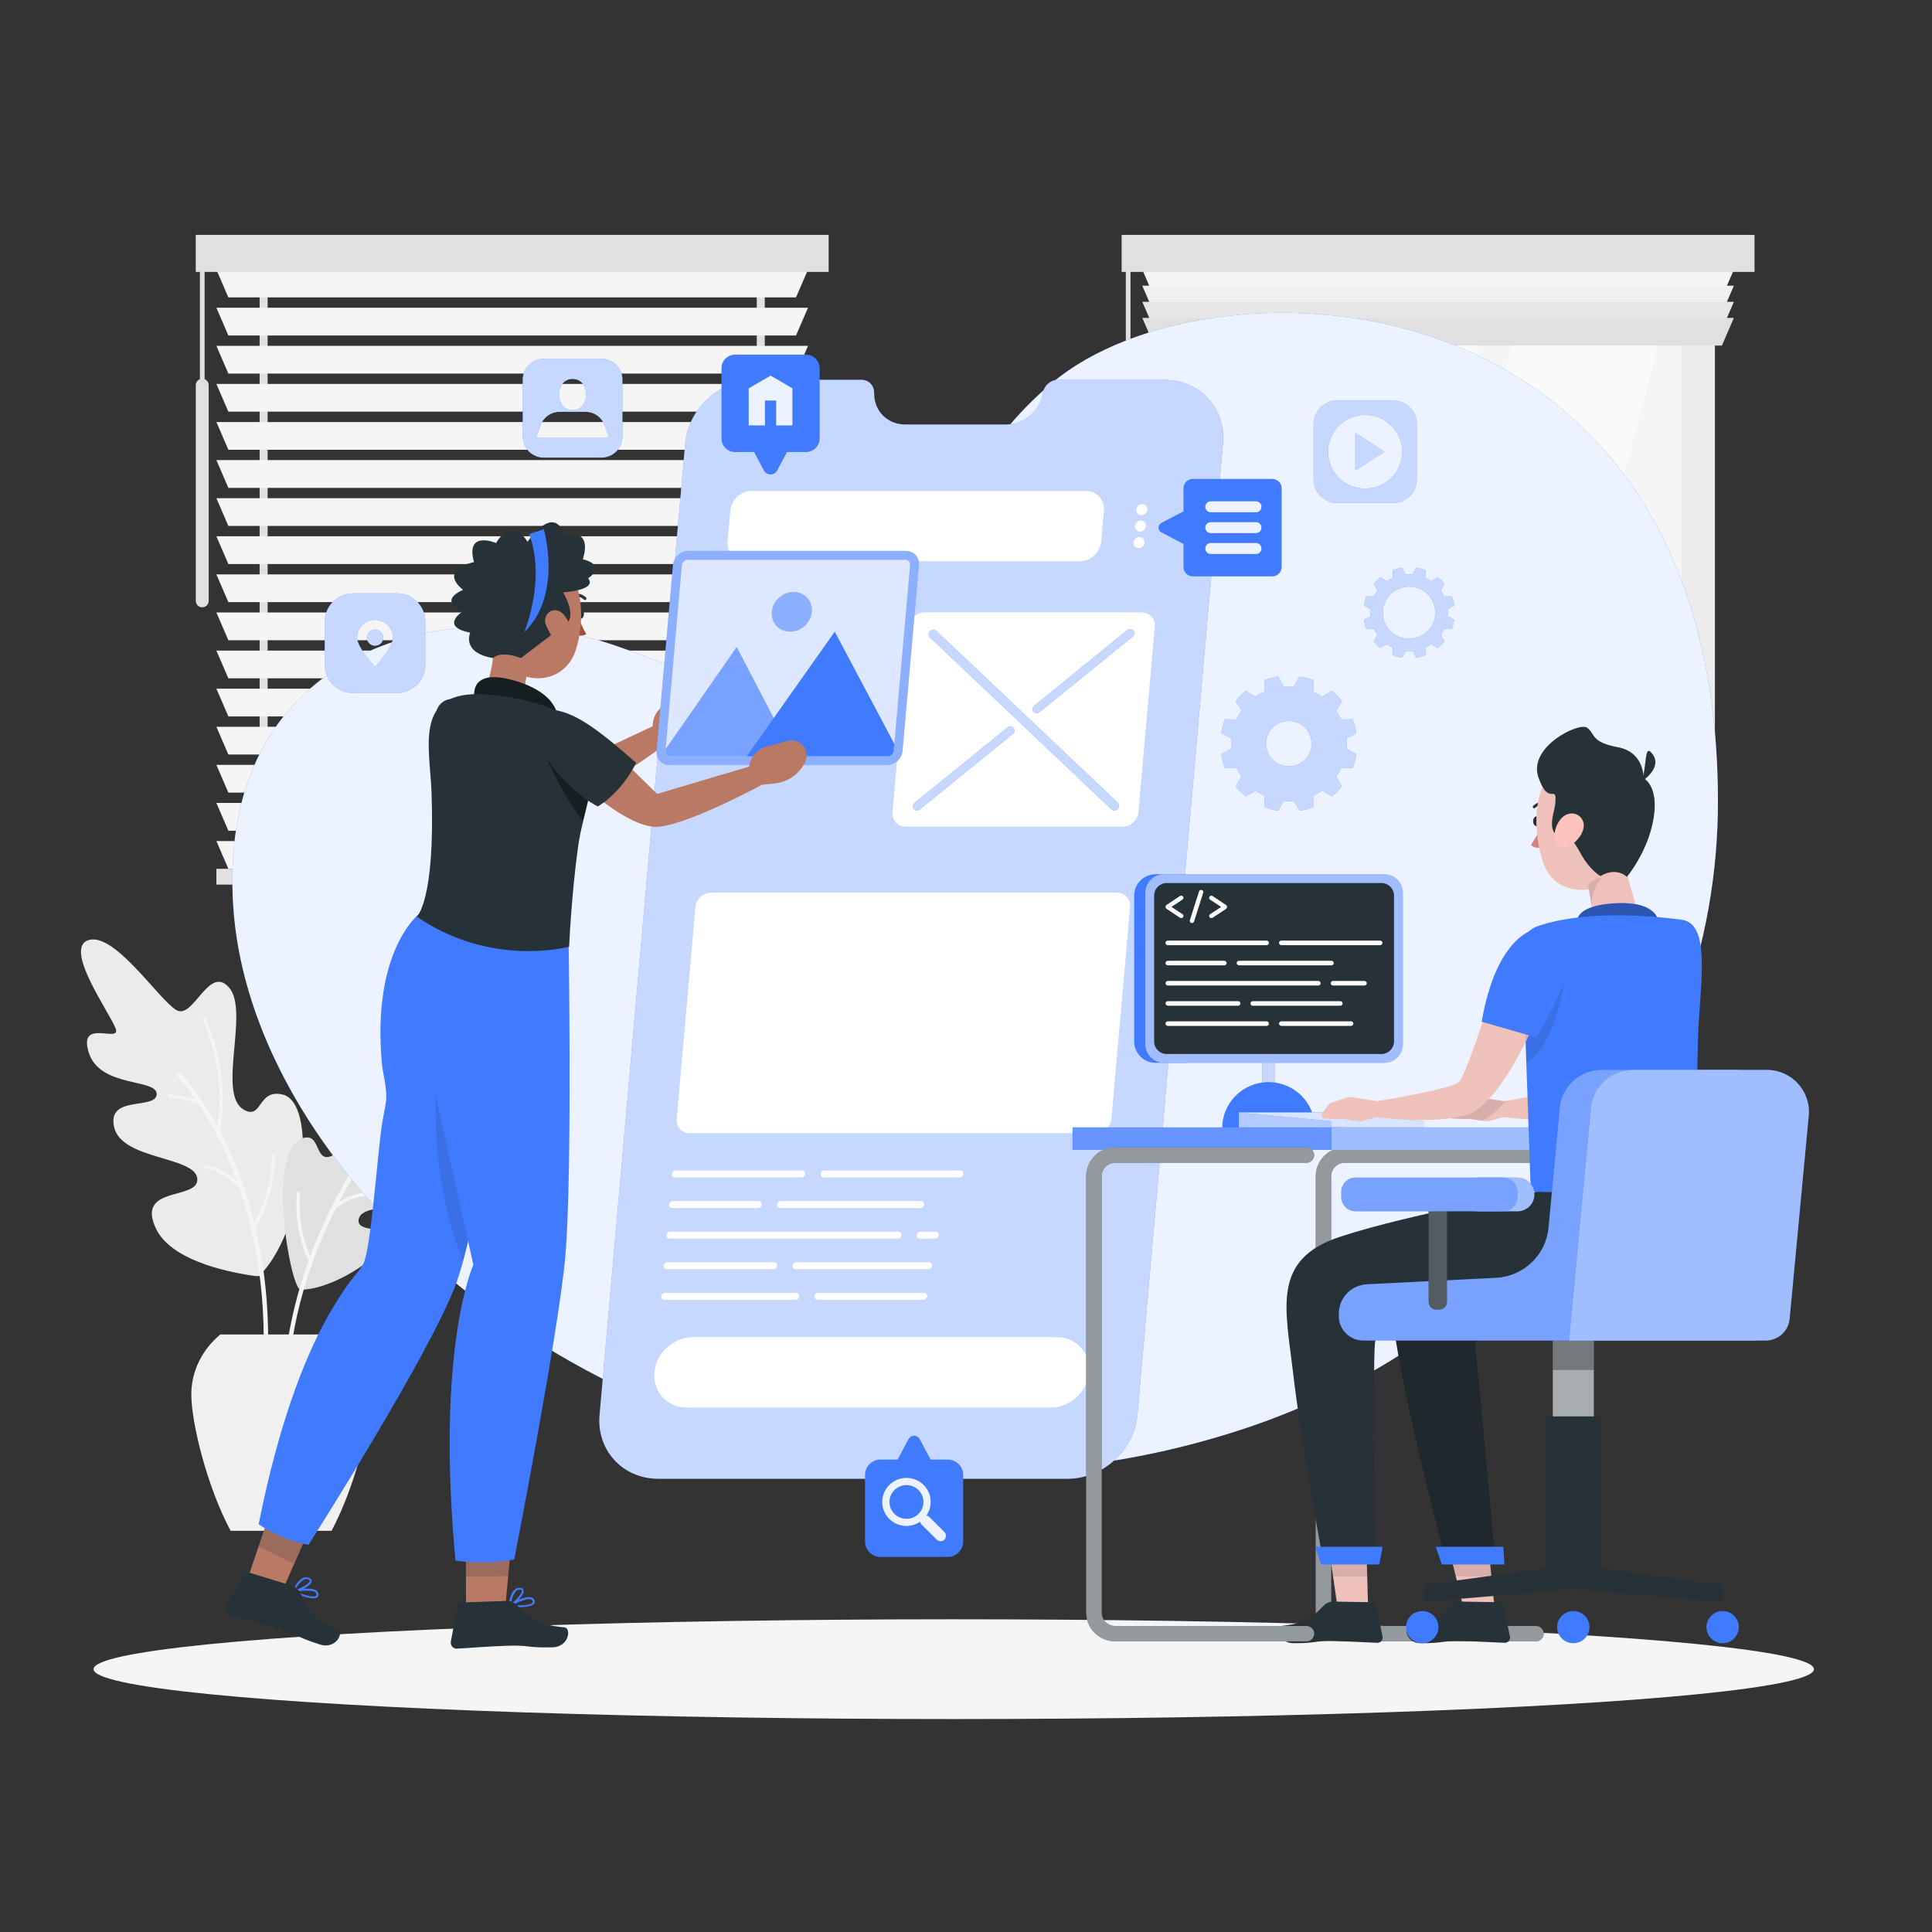<?xml version="1.0" encoding="utf-8"?>
<!-- Generator: Adobe Illustrator 24.1.1, SVG Export Plug-In . SVG Version: 6.00 Build 0)  -->
<svg version="1.1" xmlns="http://www.w3.org/2000/svg" xmlns:xlink="http://www.w3.org/1999/xlink" x="0px" y="0px"
	 viewBox="0 0 500 500" style="enable-background:new 0 0 500 500;" xml:space="preserve">
<rect x="0" y="0" width="500" height="500" fill="#333333" stroke="none"/>
<g id="Background_Complete">
	<g style="display:none;">
		<rect x="443.86" y="416.14" style="display:inline;fill:#EBEBEB;" width="38.03" height="0.28"/>
		<rect x="335.64" y="419.24" style="display:inline;fill:#EBEBEB;" width="9.98" height="0.28"/>
		<rect x="420.67" y="405.56" style="display:inline;fill:#EBEBEB;" width="22.04" height="0.28"/>
		<rect x="25.55" y="407.47" style="display:inline;fill:#EBEBEB;" width="49.59" height="0.28"/>
		<rect x="85.37" y="407.47" style="display:inline;fill:#EBEBEB;" width="7.27" height="0.28"/>
		<rect x="116.27" y="412.29" style="display:inline;fill:#EBEBEB;" width="107.56" height="0.28"/>
		<path style="display:inline;fill:#EBEBEB;" d="M237.46,346.96H15.74c-3.61,0-6.55-2.92-6.55-6.51V31.07
			c0-3.59,2.94-6.51,6.55-6.51h221.71c3.61,0,6.55,2.92,6.55,6.51v309.39C244.01,344.04,241.07,346.96,237.46,346.96z M15.74,24.85
			c-3.46,0-6.27,2.79-6.27,6.22v309.39c0,3.43,2.81,6.22,6.27,6.22h221.71c3.45,0,6.27-2.79,6.27-6.22V31.07
			c0-3.43-2.81-6.22-6.27-6.22H15.74z"/>
		<path style="display:inline;fill:#EBEBEB;" d="M485.8,346.96H264.09c-3.61,0-6.55-2.92-6.55-6.51V31.07
			c0-3.59,2.94-6.51,6.55-6.51H485.8c3.61,0,6.55,2.92,6.55,6.51v309.39C492.35,344.04,489.41,346.96,485.8,346.96z M264.09,24.85
			c-3.45,0-6.27,2.79-6.27,6.22v309.39c0,3.43,2.81,6.22,6.27,6.22H485.8c3.46,0,6.27-2.79,6.27-6.22V31.07
			c0-3.43-2.81-6.22-6.27-6.22H264.09z"/>
		<rect x="-34.68" y="397.8" style="display:inline;fill:#EBEBEB;" width="574.09" height="0.28"/>
	</g>
	<g>
		<g>
			<rect x="300.54" y="69.83" style="fill:#EBEBEB;" width="143.28" height="151.47"/>
			<rect x="309.15" y="78.38" style="fill:#F5F5F5;" width="126.05" height="134.38"/>
			<g>
				<polygon style="fill:#FAFAFA;" points="358.63,212.76 396.52,212.76 432.09,78.38 394.2,78.38 				"/>
				<polygon style="fill:#FAFAFA;" points="376.6,78.38 341.02,212.76 350.21,212.76 385.78,78.38 				"/>
			</g>
			<g>
				<polygon style="fill:#F5F5F5;" points="445.63,76.96 298.72,76.96 295.62,69.78 448.73,69.78 				"/>
				<polygon style="fill:#F0F0F0;" points="445.63,81.12 298.72,81.12 295.62,73.94 448.73,73.94 				"/>
				<polygon style="fill:#E6E6E6;" points="445.63,85.28 298.72,85.28 295.62,78.1 448.73,78.1 				"/>
				<polygon style="fill:#E0E0E0;" points="445.63,89.44 298.72,89.44 295.62,82.26 448.73,82.26 				"/>
				<rect x="290.28" y="60.79" style="fill:#E0E0E0;" width="163.79" height="9.58"/>
				<path style="fill:#E0E0E0;" d="M291.97,157.17L291.97,157.17c-0.92,0-1.67-0.74-1.67-1.65V99.67c0-0.91,0.75-1.65,1.67-1.65l0,0
					c0.92,0,1.67,0.74,1.67,1.65v55.84C293.63,156.43,292.89,157.17,291.97,157.17z"/>
				<rect x="291.36" y="68.44" style="fill:#E0E0E0;" width="1.21" height="33.17"/>
			</g>
		</g>
		<g>
			<g>
				<rect x="67.19" y="66.9" style="fill:#E0E0E0;" width="2.07" height="159.99"/>
				<rect x="195.85" y="66.9" style="fill:#E0E0E0;" width="2.07" height="159.99"/>
			</g>
			<polygon style="fill:#F5F5F5;" points="206.01,76.96 59.1,76.96 56,69.78 209.11,69.78 			"/>
			<polygon style="fill:#F5F5F5;" points="206.01,86.82 59.1,86.82 56,79.64 209.11,79.64 			"/>
			<polygon style="fill:#F5F5F5;" points="206.01,96.68 59.1,96.68 56,89.5 209.11,89.5 			"/>
			<polygon style="fill:#F5F5F5;" points="206.01,106.54 59.1,106.54 56,99.36 209.11,99.36 			"/>
			<polygon style="fill:#F5F5F5;" points="206.01,116.4 59.1,116.4 56,109.22 209.11,109.22 			"/>
			<polygon style="fill:#F5F5F5;" points="206.01,126.26 59.1,126.26 56,119.07 209.11,119.07 			"/>
			<polygon style="fill:#F5F5F5;" points="206.01,136.11 59.1,136.11 56,128.93 209.11,128.93 			"/>
			<polygon style="fill:#F5F5F5;" points="206.01,145.97 59.1,145.97 56,138.79 209.11,138.79 			"/>
			<polygon style="fill:#F5F5F5;" points="206.01,155.83 59.1,155.83 56,148.65 209.11,148.65 			"/>
			<polygon style="fill:#F5F5F5;" points="206.01,165.69 59.1,165.69 56,158.51 209.11,158.51 			"/>
			<polygon style="fill:#F5F5F5;" points="206.01,175.55 59.1,175.55 56,168.37 209.11,168.37 			"/>
			<polygon style="fill:#F5F5F5;" points="206.01,185.41 59.1,185.41 56,178.23 209.11,178.23 			"/>
			<polygon style="fill:#F5F5F5;" points="206.01,195.27 59.1,195.27 56,188.09 209.11,188.09 			"/>
			<polygon style="fill:#F5F5F5;" points="206.01,205.13 59.1,205.13 56,197.95 209.11,197.95 			"/>
			<polygon style="fill:#F5F5F5;" points="206.01,214.99 59.1,214.99 56,207.8 209.11,207.8 			"/>
			<polygon style="fill:#F5F5F5;" points="206.01,224.84 59.1,224.84 56,217.66 209.11,217.66 			"/>
			<rect x="56" y="224.84" style="fill:#E0E0E0;" width="153.11" height="4.1"/>
			<rect x="50.66" y="60.79" style="fill:#E0E0E0;" width="163.79" height="9.58"/>
			<path style="fill:#E0E0E0;" d="M52.34,157.17L52.34,157.17c-0.92,0-1.67-0.74-1.67-1.65V99.67c0-0.91,0.75-1.65,1.67-1.65l0,0
				c0.92,0,1.67,0.74,1.67,1.65v55.84C54.01,156.43,53.26,157.17,52.34,157.17z"/>
			<rect x="51.74" y="68.44" style="fill:#E0E0E0;" width="1.21" height="33.17"/>
		</g>
	</g>
	<g>
		<g>
			<path style="fill:#EBEBEB;" d="M67.87,329.38c-0.14,0.16,0.63,1.23-2.51,0.76c-7.75-1.16-21.24-4.27-25-12.19
				C35,306.65,51.63,310.78,51.06,305c-0.57-5.78-19.5-4.77-21.51-13.24c-2.01-8.47,10.83-4.44,11-8.57
				c0.17-4.13-14.62-1.57-17.55-10.71c-2.94-9.14,8.24-2.41,6.96-6.21c-1.28-3.8-13.8-20.99-6.99-22.99
				c6.81-2,18.28,15.65,22.7,18.14c4.43,2.5,8.36-11.9,13.63-5.82c5.27,6.08-3.09,27.35,3.64,31.48c5.01,3.07,3.6-5.39,10.21-3.81
				C82.13,285.42,79.1,316.91,67.87,329.38z"/>
			<path style="fill:#F5F5F5;" d="M43.96,283.24c3.05,0.25,5.3,0.87,6.7,1.37c-2.73-3.97-4.69-6.01-4.76-6.08
				c-0.22-0.22-0.22-0.58,0.01-0.81c0.23-0.22,0.59-0.22,0.81,0.01c0.05,0.05,4.58,4.69,9.54,13.74
				c2.44-14.58-3.71-27.32-3.78-27.45c-0.1-0.21-0.02-0.47,0.2-0.57c0.21-0.11,0.47-0.02,0.58,0.2c0.07,0.14,6.63,13.73,3.66,29.03
				c0.79,1.5,1.59,3.1,2.38,4.83c2.28,4.98,4.66,11.36,6.55,19.05c1.31-2.35,4.31-8.63,4.57-17.4c0.01-0.24,0.21-0.42,0.44-0.41
				c0.24,0.02,0.42,0.2,0.42,0.44c-0.31,10.15-4.23,17.09-5.14,18.57c2.49,10.67,3.99,23.8,2.91,39.27
				c-0.02,0.31-0.3,0.55-0.61,0.53c-0.02,0-0.05,0-0.07-0.01c-0.28-0.05-0.48-0.31-0.46-0.6c1.42-20.48-1.66-36.95-5.93-49.42
				c-1.08-1.24-4.29-4.44-9.16-5.19c-0.22-0.05-0.4-0.26-0.36-0.49c0.04-0.23,0.26-0.39,0.49-0.36c3.85,0.61,6.68,2.59,8.36,4.12
				c-3.15-8.66-6.82-15.25-9.79-19.75c-0.96-0.43-3.57-1.44-7.61-1.77c-0.23-0.03-0.41-0.23-0.39-0.46
				C43.51,283.4,43.72,283.22,43.96,283.24z"/>
		</g>
		<g>
			<g>
				<path style="fill:#E0E0E0;" d="M77.8,333.75c6.44,0.12,17.44-5.81,21.75-11.59c4.38-5.86-7.94-2.22-6.68-6.83
					c1.27-4.6,16.46-1.2,19.26-7.79c2.8-6.59-8.16-5.08-7.72-8.44c0.43-3.37,11.79-2.68,15.44-9.69c3.65-7.01-6.34-3.08-4.78-5.98
					c1.57-2.9,14.09-15.13,8.85-17.67c-5.24-2.55-16.98,10.18-20.91,11.6c-3.93,1.42-4.85-7.37-9.97-3.17
					c-5.12,4.21-1.29,22.58-7.31,25.01c-4.49,1.81-2.58-6.61-7.74-4.49C68.95,298.43,75.19,333.7,77.8,333.75z"/>
				<g style="opacity:0.3;">
					<path style="fill:#E0E0E0;" d="M77.8,333.75c6.44,0.12,17.44-5.81,21.75-11.59c4.38-5.86-7.94-2.22-6.68-6.83
						c1.27-4.6,16.46-1.2,19.26-7.79c2.8-6.59-8.16-5.08-7.72-8.44c0.43-3.37,11.79-2.68,15.44-9.69c3.65-7.01-6.34-3.08-4.78-5.98
						c1.57-2.9,14.09-15.13,8.85-17.67c-5.24-2.55-16.98,10.18-20.91,11.6c-3.93,1.42-4.85-7.37-9.97-3.17
						c-5.12,4.21-1.29,22.58-7.31,25.01c-4.49,1.81-2.58-6.61-7.74-4.49C68.95,298.43,75.19,333.7,77.8,333.75z"/>
				</g>
			</g>
			<path style="fill:#F5F5F5;" d="M79.93,326.08c-0.09-0.04-0.18-0.09-0.23-0.19c-0.15-0.28-3.68-7.06-2.89-17.14
				c0.02-0.23,0.22-0.41,0.46-0.39c0.24,0.02,0.41,0.22,0.4,0.46c-0.67,8.51,1.89,14.73,2.61,16.29c2.88-7.77,6.34-14.68,9.81-20.59
				c-1.14-13.73,5.95-24.96,6.02-25.08c0.13-0.2,0.39-0.26,0.59-0.13c0.2,0.13,0.26,0.39,0.13,0.59
				c-0.07,0.11-6.58,10.44-5.97,23.29c8.25-13.72,16.31-21.69,16.47-21.85c0.23-0.22,0.59-0.22,0.81,0.01
				c0.22,0.22,0.22,0.59-0.01,0.81c-0.14,0.13-5.86,5.81-12.57,15.77c3.93-1.45,8.19-2.2,12.17-2.13c0.24,0,0.43,0.2,0.42,0.44
				c0,0.23-0.2,0.42-0.43,0.42c0,0-0.01,0-0.01,0c-4.26-0.08-8.85,0.81-12.98,2.51c-2.31,3.51-4.7,7.52-7.01,11.96
				c2.21-1.49,6.51-3.54,12.01-2.1c0.23,0.06,0.37,0.29,0.31,0.52c-0.06,0.23-0.3,0.37-0.53,0.3c-6.98-1.83-11.89,2.31-12.7,3.05
				c-6.31,12.62-11.76,28.58-12.48,46.86c-0.01,0.31-0.27,0.55-0.57,0.55c-0.01,0-0.02,0-0.02,0c-0.32-0.01-0.56-0.28-0.55-0.59
				C73.69,347.35,76.33,336.04,79.93,326.08z"/>
		</g>
		<path style="fill:#F0F0F0;" d="M59.69,396.18c-6.15-11.47-10.18-28.05-10.18-35.31c0-6.14,2.9-11.65,7.5-15.51h31.47
			c4.6,3.86,7.5,9.37,7.5,15.51c0,7.27-4.04,23.84-10.18,35.31H59.69z"/>
	</g>
</g>
<g id="Background_Simple">
	<g>
		<path style="fill:#407BFF;" d="M223.37,181.62c-16.75,7.14-53.26-12.19-70.93-16.59c-44.59-11.1-96.45,7.63-92.04,69.99
			c6.02,85.25,131.88,178.94,263.45,134.09c66.46-22.66,120.88-85.99,120.75-161.96C444.36,69.1,313.47,64.42,272.34,99.04
			C233.82,131.46,245.45,172.21,223.37,181.62z"/>
		<path style="opacity:0.9;fill:#FFFFFF;" d="M223.37,181.62c-16.75,7.14-53.26-12.19-70.93-16.59
			c-44.59-11.1-96.45,7.63-92.04,69.99c6.02,85.25,131.88,178.94,263.45,134.09c66.46-22.66,120.88-85.99,120.75-161.96
			C444.36,69.1,313.47,64.42,272.34,99.04C233.82,131.46,245.45,172.21,223.37,181.62z"/>
	</g>
</g>
<g id="Shadow">
	<ellipse id="_x3C_Path_x3E__2_" style="fill:#F5F5F5;" cx="246.83" cy="431.98" rx="222.62" ry="12.91"/>
</g>
<g id="Screen">
	<g>
		<g>
			<path style="fill:#407BFF;" d="M301.34,98.3H273.8c-1.8,0-3.44,1.33-3.83,3.11l-0.19,0.86c-0.94,4.34-4.94,7.59-9.35,7.59h-26.18
				c-4.4,0-7.84-3.25-8.01-7.59l-0.03-0.86c-0.07-1.78-1.48-3.11-3.28-3.11H195.4c-9.18,0-17.28,7.39-18.08,16.51l-22.15,251.38
				c-0.8,9.12,5.99,16.51,15.17,16.51h105.94c9.18,0,17.28-7.39,18.08-16.51l22.15-251.38C317.32,105.69,310.52,98.3,301.34,98.3z"
				/>
			<path style="opacity:0.7;fill:#FFFFFF;" d="M301.34,98.3H273.8c-1.8,0-3.44,1.33-3.83,3.11l-0.19,0.86
				c-0.94,4.34-4.94,7.59-9.35,7.59h-26.18c-4.4,0-7.84-3.25-8.01-7.59l-0.03-0.86c-0.07-1.78-1.48-3.11-3.28-3.11H195.4
				c-9.18,0-17.28,7.39-18.08,16.51l-22.15,251.38c-0.8,9.12,5.99,16.51,15.17,16.51h105.94c9.18,0,17.28-7.39,18.08-16.51
				l22.15-251.38C317.32,105.69,310.52,98.3,301.34,98.3z"/>
		</g>
		<path style="fill:#FFFFFF;" d="M290.6,213.92h-56.25c-2.04,0-3.55-1.64-3.37-3.67l4.24-48.09c0.18-2.03,1.98-3.67,4.02-3.67h56.25
			c2.04,0,3.55,1.64,3.37,3.67l-4.24,48.09C294.44,212.27,292.64,213.92,290.6,213.92z"/>
		<path style="fill:#FFFFFF;" d="M271.87,364.28h-94.13c-5.07,0-8.82-4.08-8.37-9.11l0,0c0.44-5.03,4.91-9.11,9.98-9.11h94.13
			c5.07,0,8.82,4.08,8.37,9.11l0,0C281.4,360.2,276.93,364.28,271.87,364.28z"/>
		<g>
			<path style="fill:#FFFFFF;" d="M279.39,145.27h-86.38c-2.85,0-4.95-2.29-4.7-5.11l0.7-7.99c0.25-2.82,2.76-5.11,5.6-5.11h86.38
				c2.85,0,4.95,2.29,4.7,5.11l-0.7,7.99C284.74,142.98,282.23,145.27,279.39,145.27z"/>
			<g>
				<path style="fill:#FFFFFF;" d="M296.95,131.9c-0.07,0.79-0.77,1.42-1.56,1.42c-0.79,0-1.38-0.64-1.31-1.42
					c0.07-0.79,0.77-1.42,1.56-1.42C296.43,130.48,297.02,131.12,296.95,131.9z"/>
				<path style="fill:#FFFFFF;" d="M296.57,136.16c-0.07,0.79-0.77,1.42-1.56,1.42s-1.38-0.64-1.31-1.42
					c0.07-0.79,0.77-1.42,1.56-1.42C296.06,134.74,296.64,135.38,296.57,136.16z"/>
				<path style="fill:#FFFFFF;" d="M296.2,140.42c-0.07,0.79-0.77,1.42-1.56,1.42c-0.79,0-1.38-0.64-1.31-1.42
					c0.07-0.79,0.77-1.42,1.56-1.42C295.68,138.99,296.27,139.63,296.2,140.42z"/>
			</g>
		</g>
		<path style="fill:#FFFFFF;" d="M283.61,293.26h-105.1c-2.04,0-3.55-1.64-3.37-3.67l4.84-54.89c0.18-2.03,1.98-3.67,4.02-3.67
			h105.1c2.04,0,3.55,1.64,3.37,3.67l-4.84,54.89C287.45,291.61,285.65,293.26,283.61,293.26z"/>
		<g>
			<g>
				<path style="fill:#FFFFFF;" d="M207.43,304.72h-32.72c-0.5,0-0.87-0.4-0.82-0.9l0,0c0.04-0.49,0.48-0.9,0.98-0.9h32.72
					c0.5,0,0.87,0.4,0.82,0.9l0,0C208.36,304.32,207.92,304.72,207.43,304.72z"/>
			</g>
			<g>
				<path style="fill:#FFFFFF;" d="M248.32,304.72H213.2c-0.5,0-0.87-0.4-0.82-0.9l0,0c0.04-0.49,0.48-0.9,0.98-0.9h35.13
					c0.5,0,0.87,0.4,0.82,0.9l0,0C249.26,304.32,248.82,304.72,248.32,304.72z"/>
			</g>
			<g>
				<path style="fill:#FFFFFF;" d="M196.14,312.64h-22.13c-0.5,0-0.87-0.4-0.82-0.9l0,0c0.04-0.49,0.48-0.9,0.98-0.9h22.13
					c0.5,0,0.87,0.4,0.82,0.9l0,0C197.08,312.24,196.64,312.64,196.14,312.64z"/>
			</g>
			<g>
				<path style="fill:#FFFFFF;" d="M238.17,312.64h-36.26c-0.5,0-0.87-0.4-0.82-0.9l0,0c0.04-0.49,0.48-0.9,0.98-0.9h36.26
					c0.5,0,0.87,0.4,0.82,0.9l0,0C239.11,312.24,238.67,312.64,238.17,312.64z"/>
			</g>
			<g>
				<path style="fill:#FFFFFF;" d="M232.32,320.55h-59.01c-0.5,0-0.87-0.4-0.82-0.9l0,0c0.04-0.49,0.48-0.9,0.98-0.9h59.01
					c0.5,0,0.87,0.4,0.82,0.9l0,0C233.26,320.15,232.82,320.55,232.32,320.55z"/>
			</g>
			<g>
				<path style="fill:#FFFFFF;" d="M241.99,320.55h-3.9c-0.5,0-0.87-0.4-0.82-0.9l0,0c0.04-0.49,0.48-0.9,0.98-0.9h3.9
					c0.5,0,0.87,0.4,0.82,0.9l0,0C242.92,320.15,242.48,320.55,241.99,320.55z"/>
			</g>
			<g>
				<path style="fill:#FFFFFF;" d="M200.16,328.47h-27.55c-0.5,0-0.87-0.4-0.82-0.9l0,0c0.04-0.49,0.48-0.9,0.98-0.9h27.55
					c0.5,0,0.87,0.4,0.82,0.9l0,0C201.1,328.07,200.66,328.47,200.16,328.47z"/>
			</g>
			<g>
				<path style="fill:#FFFFFF;" d="M240.24,328.47h-34.3c-0.5,0-0.87-0.4-0.82-0.9l0,0c0.04-0.49,0.48-0.9,0.98-0.9h34.3
					c0.5,0,0.87,0.4,0.82,0.9l0,0C241.17,328.07,240.73,328.47,240.24,328.47z"/>
			</g>
			<g>
				<path style="fill:#FFFFFF;" d="M205.84,336.39h-33.92c-0.5,0-0.87-0.4-0.82-0.9l0,0c0.04-0.49,0.48-0.9,0.98-0.9H206
					c0.5,0,0.87,0.4,0.82,0.9l0,0C206.78,335.98,206.34,336.39,205.84,336.39z"/>
			</g>
			<g>
				<path style="fill:#FFFFFF;" d="M238.94,336.39h-27.33c-0.5,0-0.87-0.4-0.82-0.9l0,0c0.04-0.49,0.48-0.9,0.98-0.9h27.33
					c0.5,0,0.87,0.4,0.82,0.9l0,0C239.87,335.98,239.43,336.39,238.94,336.39z"/>
			</g>
		</g>
		<g>
			<g>
				<path style="fill:#407BFF;" d="M289.26,209.36c-0.46,0.47-1.19,0.52-1.63,0.1l-46.99-44.52c-0.44-0.42-0.42-1.14,0.04-1.61l0,0
					c0.46-0.47,1.19-0.52,1.63-0.1l46.99,44.52C289.74,208.17,289.72,208.89,289.26,209.36L289.26,209.36z"/>
			</g>
			<g>
				<path style="fill:#407BFF;" d="M236.49,209.35L236.49,209.35c-0.38-0.47-0.27-1.19,0.24-1.61l23.97-19.46
					c0.51-0.42,1.23-0.37,1.61,0.1l0,0c0.38,0.47,0.27,1.19-0.24,1.61l-23.97,19.46C237.58,209.86,236.86,209.82,236.49,209.35z"/>
			</g>
			<g>
				<path style="fill:#407BFF;" d="M267.46,184.2L267.46,184.2c-0.38-0.47-0.27-1.19,0.24-1.61l24.01-19.5
					c0.51-0.42,1.23-0.37,1.61,0.1l0,0c0.38,0.47,0.27,1.19-0.24,1.61l-24.01,19.5C268.56,184.72,267.84,184.67,267.46,184.2z"/>
			</g>
			<g style="opacity:0.7;">
				<path style="fill:#FFFFFF;" d="M289.26,209.36c-0.46,0.47-1.19,0.52-1.63,0.1l-46.99-44.52c-0.44-0.42-0.42-1.14,0.04-1.61l0,0
					c0.46-0.47,1.19-0.52,1.63-0.1l46.99,44.52C289.74,208.17,289.72,208.89,289.26,209.36L289.26,209.36z"/>
			</g>
			<g style="opacity:0.7;">
				<path style="fill:#FFFFFF;" d="M236.49,209.35L236.49,209.35c-0.38-0.47-0.27-1.19,0.24-1.61l23.97-19.46
					c0.51-0.42,1.23-0.37,1.61,0.1l0,0c0.38,0.47,0.27,1.19-0.24,1.61l-23.97,19.46C237.58,209.86,236.86,209.82,236.49,209.35z"/>
			</g>
			<g style="opacity:0.7;">
				<path style="fill:#FFFFFF;" d="M267.46,184.2L267.46,184.2c-0.38-0.47-0.27-1.19,0.24-1.61l24.01-19.5
					c0.51-0.42,1.23-0.37,1.61,0.1l0,0c0.38,0.47,0.27,1.19-0.24,1.61l-24.01,19.5C268.56,184.72,267.84,184.67,267.46,184.2z"/>
			</g>
		</g>
	</g>
</g>
<g id="Icons">
	<g>
		<path style="fill:#407BFF;" d="M155.62,92.83h-14.87c-3.02,0-5.46,2.43-5.46,5.42v14.76c0,2.99,2.44,5.42,5.46,5.42h14.87
			c3.02,0,5.46-2.43,5.46-5.42V98.25C161.08,95.26,158.64,92.83,155.62,92.83z M148.19,98.07c2.24,0,3.45,1.81,3.45,4.03
			s-1.21,4.03-3.45,4.03c-2.24,0-3.45-1.81-3.45-4.03S145.94,98.07,148.19,98.07z M157.16,113.2h-17.95c-0.15,0-0.29-0.06-0.38-0.16
			l1.15-3.12c0.74-2.01,2.67-3.34,4.82-3.34h6.78c2.15,0,4.08,1.34,4.82,3.34l1.15,3.12C157.45,113.14,157.31,113.2,157.16,113.2z"
			/>
		<path style="opacity:0.7;fill:#FFFFFF;" d="M155.62,92.83h-14.87c-3.02,0-5.46,2.43-5.46,5.42v14.76c0,2.99,2.44,5.42,5.46,5.42
			h14.87c3.02,0,5.46-2.43,5.46-5.42V98.25C161.08,95.26,158.64,92.83,155.62,92.83z M148.19,98.07c2.24,0,3.45,1.81,3.45,4.03
			s-1.21,4.03-3.45,4.03c-2.24,0-3.45-1.81-3.45-4.03S145.94,98.07,148.19,98.07z M157.16,113.2h-17.95c-0.15,0-0.29-0.06-0.38-0.16
			l1.15-3.12c0.74-2.01,2.67-3.34,4.82-3.34h6.78c2.15,0,4.08,1.34,4.82,3.34l1.15,3.12C157.45,113.14,157.31,113.2,157.16,113.2z"
			/>
	</g>
	<g>
		<g>
			<path style="fill:#407BFF;" d="M102.71,153.55h-11.3c-4.06,0-7.36,3.27-7.36,7.3v11.22c0,4.03,3.29,7.3,7.36,7.3h11.3
				c4.06,0,7.36-3.27,7.36-7.3v-11.22C110.07,156.82,106.77,153.55,102.71,153.55z M97.06,172.59c0,0-4.64-5.01-4.64-7.56
				c0-2.55,2.08-4.61,4.64-4.61c2.56,0,4.64,2.06,4.64,4.61C101.7,167.57,97.06,172.59,97.06,172.59z"/>
			<path style="fill:#407BFF;" d="M97.06,162.92c-1.17,0-2.12,0.94-2.12,2.1c0,1.16,0.95,2.1,2.12,2.1c1.17,0,2.12-0.94,2.12-2.1
				C99.18,163.87,98.23,162.92,97.06,162.92z"/>
		</g>
		<g style="opacity:0.7;">
			<path style="fill:#FFFFFF;" d="M102.71,153.55h-11.3c-4.06,0-7.36,3.27-7.36,7.3v11.22c0,4.03,3.29,7.3,7.36,7.3h11.3
				c4.06,0,7.36-3.27,7.36-7.3v-11.22C110.07,156.82,106.77,153.55,102.71,153.55z M97.06,172.59c0,0-4.64-5.01-4.64-7.56
				c0-2.55,2.08-4.61,4.64-4.61c2.56,0,4.64,2.06,4.64,4.61C101.7,167.57,97.06,172.59,97.06,172.59z"/>
			<path style="fill:#FFFFFF;" d="M97.06,162.92c-1.17,0-2.12,0.94-2.12,2.1c0,1.16,0.95,2.1,2.12,2.1c1.17,0,2.12-0.94,2.12-2.1
				C99.18,163.87,98.23,162.92,97.06,162.92z"/>
		</g>
	</g>
	<g>
		<g>
			<polygon style="fill:#407BFF;" points="350.76,121.77 358.33,116.91 350.76,112.04 			"/>
			<path style="fill:#407BFF;" d="M360.51,103.65H346.1c-3.39,0-6.14,2.73-6.14,6.1v14.31c0,3.37,2.75,6.1,6.14,6.1h14.42
				c3.39,0,6.14-2.73,6.14-6.1v-14.31C366.66,106.38,363.91,103.65,360.51,103.65z M353.3,126.44c-5.3,0-9.6-4.27-9.6-9.53
				c0-5.27,4.3-9.53,9.6-9.53c5.3,0,9.6,4.27,9.6,9.53C362.91,122.17,358.61,126.44,353.3,126.44z"/>
		</g>
		<g style="opacity:0.7;">
			<polygon style="fill:#FFFFFF;" points="350.76,121.77 358.33,116.91 350.76,112.04 			"/>
			<path style="fill:#FFFFFF;" d="M360.51,103.65H346.1c-3.39,0-6.14,2.73-6.14,6.1v14.31c0,3.37,2.75,6.1,6.14,6.1h14.42
				c3.39,0,6.14-2.73,6.14-6.1v-14.31C366.66,106.38,363.91,103.65,360.51,103.65z M353.3,126.44c-5.3,0-9.6-4.27-9.6-9.53
				c0-5.27,4.3-9.53,9.6-9.53c5.3,0,9.6,4.27,9.6,9.53C362.91,122.17,358.61,126.44,353.3,126.44z"/>
		</g>
	</g>
</g>
<g id="Gears">
	<g>
		<path style="fill:#407BFF;" d="M374.67,158.56c0-0.3-0.02-0.59-0.04-0.88l1.73-0.96c-0.13-0.83-0.35-1.63-0.64-2.39l-1.98,0.03
			c-0.25-0.53-0.55-1.04-0.89-1.52l1.02-1.69c-0.52-0.64-1.11-1.23-1.76-1.75l-1.7,1.01c-0.48-0.34-0.99-0.63-1.53-0.88l0.03-1.96
			c-0.77-0.29-1.57-0.51-2.4-0.64l-0.96,1.72c-0.29-0.03-0.59-0.04-0.88-0.04s-0.59,0.02-0.88,0.04l-0.96-1.72
			c-0.83,0.13-1.64,0.35-2.4,0.64l0.03,1.96c-0.54,0.25-1.05,0.54-1.53,0.88l-1.7-1.01c-0.65,0.52-1.24,1.11-1.76,1.75l1.02,1.69
			c-0.34,0.48-0.64,0.99-0.89,1.52l-1.98-0.03c-0.29,0.76-0.51,1.56-0.64,2.39l1.73,0.96c-0.03,0.29-0.04,0.58-0.04,0.88
			c0,0.3,0.02,0.59,0.04,0.88l-1.73,0.96c0.13,0.83,0.35,1.62,0.64,2.39l1.98-0.03c0.25,0.53,0.55,1.04,0.89,1.52l-1.02,1.69
			c0.52,0.64,1.11,1.23,1.76,1.75l1.7-1.01c0.48,0.34,0.99,0.63,1.53,0.88l-0.03,1.96c0.77,0.29,1.57,0.51,2.4,0.64l0.96-1.72
			c0.29,0.03,0.59,0.04,0.88,0.04s0.59-0.02,0.88-0.04l0.96,1.72c0.83-0.13,1.64-0.35,2.4-0.64l-0.03-1.96
			c0.54-0.25,1.05-0.54,1.53-0.88l1.7,1.01c0.65-0.52,1.24-1.11,1.76-1.75l-1.02-1.69c0.34-0.48,0.64-0.99,0.89-1.52l1.98,0.03
			c0.29-0.76,0.51-1.56,0.64-2.39l-1.73-0.96C374.65,159.15,374.67,158.86,374.67,158.56z M364.66,165.3
			c-3.75,0-6.79-3.02-6.79-6.74c0-3.72,3.04-6.74,6.79-6.74c3.75,0,6.79,3.02,6.79,6.74C371.45,162.29,368.41,165.3,364.66,165.3z"
			/>
		<path style="opacity:0.7;fill:#FFFFFF;" d="M374.67,158.56c0-0.3-0.02-0.59-0.04-0.88l1.73-0.96c-0.13-0.83-0.35-1.63-0.64-2.39
			l-1.98,0.03c-0.25-0.53-0.55-1.04-0.89-1.52l1.02-1.69c-0.52-0.64-1.11-1.23-1.76-1.75l-1.7,1.01c-0.48-0.34-0.99-0.63-1.53-0.88
			l0.03-1.96c-0.77-0.29-1.57-0.51-2.4-0.64l-0.96,1.72c-0.29-0.03-0.59-0.04-0.88-0.04s-0.59,0.02-0.88,0.04l-0.96-1.72
			c-0.83,0.13-1.64,0.35-2.4,0.64l0.03,1.96c-0.54,0.25-1.05,0.54-1.53,0.88l-1.7-1.01c-0.65,0.52-1.24,1.11-1.76,1.75l1.02,1.69
			c-0.34,0.48-0.64,0.99-0.89,1.52l-1.98-0.03c-0.29,0.76-0.51,1.56-0.64,2.39l1.73,0.96c-0.03,0.29-0.04,0.58-0.04,0.88
			c0,0.3,0.02,0.59,0.04,0.88l-1.73,0.96c0.13,0.83,0.35,1.62,0.64,2.39l1.98-0.03c0.25,0.53,0.55,1.04,0.89,1.52l-1.02,1.69
			c0.52,0.64,1.11,1.23,1.76,1.75l1.7-1.01c0.48,0.34,0.99,0.63,1.53,0.88l-0.03,1.96c0.77,0.29,1.57,0.51,2.4,0.64l0.96-1.72
			c0.29,0.03,0.59,0.04,0.88,0.04s0.59-0.02,0.88-0.04l0.96,1.72c0.83-0.13,1.64-0.35,2.4-0.64l-0.03-1.96
			c0.54-0.25,1.05-0.54,1.53-0.88l1.7,1.01c0.65-0.52,1.24-1.11,1.76-1.75l-1.02-1.69c0.34-0.48,0.64-0.99,0.89-1.52l1.98,0.03
			c0.29-0.76,0.51-1.56,0.64-2.39l-1.73-0.96C374.65,159.15,374.67,158.86,374.67,158.56z M364.66,165.3
			c-3.75,0-6.79-3.02-6.79-6.74c0-3.72,3.04-6.74,6.79-6.74c3.75,0,6.79,3.02,6.79,6.74C371.45,162.29,368.41,165.3,364.66,165.3z"
			/>
	</g>
	<g>
		<path style="fill:#407BFF;" d="M348.51,192.45c0-0.44-0.02-0.88-0.06-1.31l2.59-1.43c-0.2-1.24-0.52-2.43-0.96-3.57l-2.96,0.05
			c-0.37-0.8-0.82-1.56-1.33-2.27l1.52-2.52c-0.78-0.96-1.67-1.84-2.63-2.61l-2.54,1.51c-0.72-0.5-1.49-0.94-2.29-1.32l0.05-2.94
			c-1.15-0.44-2.35-0.76-3.59-0.96l-1.44,2.57c-0.44-0.04-0.88-0.06-1.32-0.06s-0.89,0.02-1.32,0.06l-1.44-2.57
			c-1.25,0.19-2.45,0.52-3.59,0.96l0.05,2.94c-0.81,0.37-1.57,0.81-2.29,1.32l-2.54-1.51c-0.97,0.78-1.85,1.65-2.63,2.61l1.52,2.52
			c-0.51,0.71-0.95,1.47-1.33,2.27l-2.96-0.05c-0.44,1.14-0.77,2.33-0.96,3.57l2.59,1.43c-0.04,0.43-0.06,0.87-0.06,1.31
			c0,0.44,0.02,0.88,0.06,1.31l-2.59,1.43c0.2,1.24,0.52,2.43,0.96,3.57l2.96-0.05c0.37,0.8,0.82,1.56,1.33,2.27l-1.52,2.52
			c0.78,0.96,1.67,1.84,2.63,2.61l2.54-1.51c0.72,0.5,1.49,0.94,2.29,1.32l-0.05,2.94c1.15,0.44,2.35,0.76,3.59,0.96l1.44-2.57
			c0.44,0.04,0.88,0.06,1.32,0.06s0.89-0.02,1.32-0.06l1.44,2.57c1.25-0.19,2.45-0.52,3.59-0.96l-0.05-2.94
			c0.81-0.37,1.57-0.81,2.29-1.32l2.54,1.51c0.97-0.78,1.85-1.65,2.63-2.61l-1.52-2.52c0.51-0.71,0.95-1.47,1.33-2.27l2.96,0.05
			c0.44-1.14,0.77-2.33,0.96-3.57l-2.59-1.43C348.48,193.33,348.51,192.89,348.51,192.45z M333.54,198.31c-3.26,0-5.9-2.62-5.9-5.86
			c0-3.23,2.64-5.86,5.9-5.86c3.26,0,5.9,2.62,5.9,5.86C339.44,195.68,336.8,198.31,333.54,198.31z"/>
		<path style="opacity:0.7;fill:#FFFFFF;" d="M348.51,192.45c0-0.44-0.02-0.88-0.06-1.31l2.59-1.43c-0.2-1.24-0.52-2.43-0.96-3.57
			l-2.96,0.05c-0.37-0.8-0.82-1.56-1.33-2.27l1.52-2.52c-0.78-0.96-1.67-1.84-2.63-2.61l-2.54,1.51c-0.72-0.5-1.49-0.94-2.29-1.32
			l0.05-2.94c-1.15-0.44-2.35-0.76-3.59-0.96l-1.44,2.57c-0.44-0.04-0.88-0.06-1.32-0.06s-0.89,0.02-1.32,0.06l-1.44-2.57
			c-1.25,0.19-2.45,0.52-3.59,0.96l0.05,2.94c-0.81,0.37-1.57,0.81-2.29,1.32l-2.54-1.51c-0.97,0.78-1.85,1.65-2.63,2.61l1.52,2.52
			c-0.51,0.71-0.95,1.47-1.33,2.27l-2.96-0.05c-0.44,1.14-0.77,2.33-0.96,3.57l2.59,1.43c-0.04,0.43-0.06,0.87-0.06,1.31
			c0,0.44,0.02,0.88,0.06,1.31l-2.59,1.43c0.2,1.24,0.52,2.43,0.96,3.57l2.96-0.05c0.37,0.8,0.82,1.56,1.33,2.27l-1.52,2.52
			c0.78,0.96,1.67,1.84,2.63,2.61l2.54-1.51c0.72,0.5,1.49,0.94,2.29,1.32l-0.05,2.94c1.15,0.44,2.35,0.76,3.59,0.96l1.44-2.57
			c0.44,0.04,0.88,0.06,1.32,0.06s0.89-0.02,1.32-0.06l1.44,2.57c1.25-0.19,2.45-0.52,3.59-0.96l-0.05-2.94
			c0.81-0.37,1.57-0.81,2.29-1.32l2.54,1.51c0.97-0.78,1.85-1.65,2.63-2.61l-1.52-2.52c0.51-0.71,0.95-1.47,1.33-2.27l2.96,0.05
			c0.44-1.14,0.77-2.33,0.96-3.57l-2.59-1.43C348.48,193.33,348.51,192.89,348.51,192.45z M333.54,198.31c-3.26,0-5.9-2.62-5.9-5.86
			c0-3.23,2.64-5.86,5.9-5.86c3.26,0,5.9,2.62,5.9,5.86C339.44,195.68,336.8,198.31,333.54,198.31z"/>
	</g>
</g>
<g id="Speech_bubbles">
	<g>
		<path style="fill:#407BFF;" d="M306.29,126.36v5.97l-5.72,3c-0.99,0.52-0.99,1.93,0,2.45l5.72,3v5.97c0,1.33,1.09,2.41,2.43,2.41
			h20.54c1.34,0,2.43-1.08,2.43-2.41v-20.39c0-1.33-1.09-2.41-2.43-2.41h-20.54C307.38,123.95,306.29,125.03,306.29,126.36z"/>
		<g style="opacity:0.9;">
			<path style="fill:#FFFFFF;" d="M313.36,132.58c0.47,0,11.2,0,11.67,0c0.79,0,1.43-0.64,1.43-1.42c0-0.79-0.64-1.42-1.43-1.42
				c-0.58,0-11.09,0-11.67,0c-0.79,0-1.43,0.64-1.43,1.42C311.93,131.94,312.57,132.58,313.36,132.58z"/>
			<path style="fill:#FFFFFF;" d="M325.03,135.13c-0.53,0-11.14,0-11.67,0c-0.79,0-1.43,0.64-1.43,1.42s0.64,1.42,1.43,1.42
				c0.53,0,11.14,0,11.67,0c0.79,0,1.43-0.64,1.43-1.42S325.82,135.13,325.03,135.13z"/>
			<path style="fill:#FFFFFF;" d="M325.03,140.53c-0.61,0-11.06,0-11.67,0c-0.79,0-1.43,0.64-1.43,1.42c0,0.79,0.64,1.42,1.43,1.42
				c0.43,0,11.23,0,11.67,0c0.79,0,1.43-0.64,1.43-1.42C326.46,141.16,325.82,140.53,325.03,140.53z"/>
		</g>
	</g>
	<g>
		<path style="fill:#407BFF;" d="M190.25,116.99h4.91l2.53,4.76c0.73,1.38,2.72,1.38,3.45,0l2.53-4.76h4.91
			c1.95,0,3.54-1.57,3.54-3.51V95.29c0-1.94-1.58-3.51-3.54-3.51h-18.32c-1.95,0-3.54,1.57-3.54,3.51v18.19
			C186.71,115.41,188.29,116.99,190.25,116.99z"/>
		<polygon style="opacity:0.9;fill:#FFFFFF;" points="199.42,97.21 193.76,100.5 193.76,110.09 197.97,110.09 197.97,103.65 
			200.87,103.65 200.87,110.09 205.08,110.09 205.08,100.5 		"/>
	</g>
	<g>
		<path style="fill:#407BFF;" d="M245.25,377.73h-4.42l-2.82-5.31c-0.61-1.14-2.26-1.14-2.87,0l-2.82,5.31h-4.42
			c-2.23,0-4.03,1.79-4.03,4v17.21c0,2.21,1.8,4,4.03,4h17.34c2.23,0,4.03-1.79,4.03-4v-17.21
			C249.28,379.52,247.47,377.73,245.25,377.73z"/>
		<path style="opacity:0.9;fill:#FFFFFF;" d="M239.03,384.3c-2.45-2.43-6.42-2.43-8.87,0c-2.45,2.43-2.45,6.38,0,8.8
			c2.17,2.15,5.54,2.39,7.98,0.72c0.05,0.28,0.17,0.54,0.39,0.76l3.89,3.87c0.55,0.55,1.44,0.55,1.99,0c0.55-0.55,0.55-1.43,0-1.97
			l-3.89-3.87c-0.22-0.21-0.48-0.34-0.76-0.39C241.44,389.8,241.2,386.45,239.03,384.3z M237.7,391.79c-1.71,1.7-4.5,1.7-6.22,0
			c-1.71-1.7-1.71-4.47,0-6.17c1.71-1.7,4.5-1.7,6.22,0C239.42,387.32,239.42,390.09,237.7,391.79z"/>
	</g>
</g>
<g id="Character_2_1_">
	<path style="fill:#EEC1BB;" d="M430.66,263.1c0,0-9.36,23.02-18.52,25.52c-9.16,2.49-22.98,0.47-22.98,0.47l-4.27,1.16l-4.19-0.62
		c-0.05-0.01-0.1-0.01-0.14-0.01l-4.73-0.11c-0.8-0.02-1.25-0.8-0.8-1.41l1.7-2.33c0.13-0.18,0.33-0.32,0.56-0.39l4.5-1.44
		c0.18-0.06,0.37-0.07,0.55-0.04l6.87,1.08c0,0,19.12-3.11,21.06-4.87c1.95-1.76,7.71-20.17,7.71-20.17L430.66,263.1z"/>
	<path style="opacity:0.1;" d="M389.65,284.91c-0.28,0.05-0.44,0.07-0.44,0.07l-6.88-1.08c-0.18-0.03-0.37-0.01-0.55,0.04l-4.5,1.44
		c-0.23,0.07-0.43,0.21-0.56,0.39l-1.7,2.33c-0.45,0.61,0,1.39,0.8,1.41l4.73,0.11c0.05,0,0.1,0.01,0.14,0.01l2.82,0.42
		C385.61,289.14,387.69,287.26,389.65,284.91z"/>
	<path style="fill:#407BFF;" d="M436.31,240.3c-6.8-2.21-16.36,2.86-20.03,24.11l14.11,4.09C430.4,268.5,446.03,243.47,436.31,240.3
		z"/>
	<g>
		<path style="fill:#263238;" d="M396.77,212.54c0.01,0.7,0.38,1.26,0.84,1.26c0.46,0,0.86-0.6,0.83-1.28
			c-0.03-0.68-0.38-1.26-0.84-1.25C397.14,211.27,396.77,211.84,396.77,212.54z"/>
		<path style="fill:#D4827D;" d="M399.55,213.23l-3.34,5.48c0,0,1.15,1.3,3.66,0.34L399.55,213.23z"/>
		<path style="fill:#263238;" d="M400.18,208.16c-0.08,0.09-0.21,0.14-0.33,0.12c-0.92-0.16-1.85,0.13-2.52,0.78
			c-0.13,0.15-0.36,0.17-0.52,0.04c-0.15-0.13-0.17-0.36-0.03-0.52c0.82-0.84,2.01-1.22,3.17-1.03c0.2,0.03,0.34,0.21,0.32,0.41l0,0
			C400.26,208.04,400.23,208.11,400.18,208.16z"/>
		<path style="fill:#EEC1BB;" d="M423.78,207.56c0.52,9.27,0.95,13.18-3.17,18.45c-6.58,5.64-17.79,6.54-21.09-2.39
			c-2.97-8.04-3.33-21.8,5.31-26.58c6.16-3.4,13.93-1.2,17.36,4.91C423.15,203.68,423.7,205.6,423.78,207.56z"/>
		<polygon style="fill:#EEC1BB;" points="410.78,227.84 413.14,241.57 424.67,238.93 420.64,224.91 		"/>
		<path style="fill:#263238;" d="M402.47,208.25c0.59-6.02-1.5,0.93-4.31-7.01c-2.81-7.94,10.44-14.4,12.56-12.92
			c2.12,1.48,0.9,3.76,7.91,5.04c7.01,1.28,6.71,8.03,6.71,8.03s4.03,1.86,2.6,10.45c-1.43,8.59-6.9,15.1-6.9,15.1
			s-2.65-2.71-6.85-0.21c0,0-2.06-1.15-4.09-4.16c-1.89-2.8-2.47-5.46-5.06-5.7C399.61,216.39,402.28,210.22,402.47,208.25z"/>
		<path style="fill:#263238;" d="M424.58,202.45c0,0,5.72-3.49,3.19-7.15C425.24,191.64,426.46,199.32,424.58,202.45z"/>
		<path style="fill:#FFC3BD;" d="M404.12,211.74c-1.28,1.41-1.93,3.27-1.82,5.16c0.16,2.51,2.64,2.96,4.59,1.59
			c1.77-1.24,3.8-4.04,2.67-6.24C408.43,210.05,405.7,210.04,404.12,211.74z"/>
		<path style="opacity:0.1;" d="M411,229.14l0.94,5.45c-0.06-4.98,2.59-7.44,2.59-7.44C411.83,227.54,411,229.14,411,229.14z"/>
	</g>
	<g>
		<rect x="326.65" y="264.57" style="fill:#407BFF;" width="3.3" height="19.3"/>
		<rect x="326.65" y="264.57" style="opacity:0.7;fill:#FFFFFF;" width="3.3" height="19.3"/>
	</g>
	<g>
		<path style="fill:#407BFF;" d="M307.3,226.25h-8.21c-3.08,0-5.57,2.48-5.57,5.53v37.75c0,3.05,2.49,5.53,5.57,5.53h8.21V226.25z"
			/>
		<g>
			<path style="fill:#407BFF;" d="M358.22,275.06h-56.98c-2.68,0-4.85-2.17-4.85-4.85V231.1c0-2.68,2.17-4.85,4.85-4.85h56.98
				c2.68,0,4.85,2.17,4.85,4.85v39.11C363.07,272.89,360.9,275.06,358.22,275.06z"/>
			<path style="opacity:0.5;fill:#FFFFFF;" d="M358.22,275.06h-56.98c-2.68,0-4.85-2.17-4.85-4.85V231.1c0-2.68,2.17-4.85,4.85-4.85
				h56.98c2.68,0,4.85,2.17,4.85,4.85v39.11C363.07,272.89,360.9,275.06,358.22,275.06z"/>
		</g>
		<path style="fill:#263238;" d="M301.96,228.53c-1.8,0-3.27,1.46-3.27,3.25v37.75c0,1.79,1.47,3.25,3.27,3.25h55.54
			c1.8,0,3.27-1.46,3.27-3.25v-37.75c0-1.79-1.47-3.25-3.27-3.25H301.96z"/>
	</g>
	<path style="fill:#407BFF;" d="M316.31,291.95c0-6.57,5.37-11.9,11.99-11.9c6.62,0,11.99,5.33,11.99,11.9H316.31z"/>
	<g>
		<polygon style="fill:#407BFF;" points="344.61,287.89 320.63,287.89 320.63,291.76 368.6,291.76 368.6,290.17 		"/>
		<polygon style="opacity:0.8;fill:#FFFFFF;" points="344.61,287.89 320.63,287.89 320.63,291.76 368.6,291.76 368.6,290.17 		"/>
		<polygon style="fill:#407BFF;" points="344.61,291.76 320.63,291.76 320.63,287.89 344.61,290.17 		"/>
		<polygon style="opacity:0.6;fill:#FFFFFF;" points="344.61,291.76 320.63,291.76 320.63,287.89 344.61,290.17 		"/>
	</g>
	<g>
		<g>
			<path style="fill:#263238;" d="M397.5,424.79h-49.48c-4.15,0-7.52-3.34-7.52-7.46V304.41c0-4.12,3.37-7.46,7.52-7.46h49.48
				c1.11,0,2.01,0.89,2.01,1.99l0,0c0,1.1-0.9,1.99-2.01,1.99h-49.48c-1.93,0-3.5,1.55-3.5,3.47v112.93c0,1.92,1.57,3.47,3.5,3.47
				h49.48c1.11,0,2.01,0.89,2.01,1.99l0,0C399.51,423.9,398.61,424.79,397.5,424.79z"/>
		</g>
		<g style="opacity:0.5;">
			<path style="fill:#FFFFFF;" d="M397.5,424.79h-49.48c-4.15,0-7.52-3.34-7.52-7.46V304.41c0-4.12,3.37-7.46,7.52-7.46h49.48
				c1.11,0,2.01,0.89,2.01,1.99l0,0c0,1.1-0.9,1.99-2.01,1.99h-49.48c-1.93,0-3.5,1.55-3.5,3.47v112.93c0,1.92,1.57,3.47,3.5,3.47
				h49.48c1.11,0,2.01,0.89,2.01,1.99l0,0C399.51,423.9,398.61,424.79,397.5,424.79z"/>
		</g>
	</g>
	<g>
		<rect x="277.56" y="291.76" style="fill:#407BFF;" width="70.25" height="5.84"/>
		<rect x="277.56" y="291.76" style="opacity:0.2;fill:#FFFFFF;" width="70.25" height="5.84"/>
		<rect x="344.61" y="291.76" style="fill:#407BFF;" width="59.92" height="5.84"/>
		<rect x="344.61" y="291.76" style="opacity:0.5;fill:#FFFFFF;" width="59.92" height="5.84"/>
	</g>
	<g>
		<g>
			<polygon style="fill:#EEC1BB;" points="383.52,383.36 386.84,416.66 378.89,416.66 370.94,384.22 			"/>
			<g>
				<path style="fill:#263238;" d="M378.15,414.49l10.14,0.17c0.38,0.01,0.71,0.27,0.79,0.65l1.69,8.22
					c0.16,0.73-0.31,1.44-1.05,1.6c-0.09,0.02-0.19,0.03-0.29,0.03c-3.65-0.13-6.9-0.38-11.45-0.45c-5.37-0.09-4.02,0.57-10.33,0.55
					c-3.81-0.01-4.43-4.32-2.81-4.5c7.4-0.8,8.2-3,11.1-5.57C376.56,414.69,377.35,414.44,378.15,414.49z"/>
			</g>
			<polygon style="opacity:0.1;" points="385.97,407.97 383.52,383.36 370.94,384.22 376.76,407.97 			"/>
		</g>
		<path style="fill:#263238;" d="M437.93,306.57l-32.59,1.16c0,0-43.85,15.22-45.09,26.97c-1.26,12.06,13.48,67.46,13.48,67.46h13.1
			c0,0-3.61-40.66-5-53.11c-1.39-12.45,45.69-8.32,53.86-18.95C443.21,320.33,437.93,306.57,437.93,306.57z"/>
		<path style="opacity:0.2;" d="M437.93,306.57l-32.59,1.16c0,0-43.85,15.22-45.09,26.97c-1.26,12.06,13.48,67.46,13.48,67.46h13.1
			c0,0-3.61-40.66-5-53.11c-1.39-12.45,45.69-8.32,53.86-18.95C443.21,320.33,437.93,306.57,437.93,306.57z"/>
		<polygon style="fill:#407BFF;" points="389.06,400.3 389.35,404.89 373.15,404.89 371.56,400.3 		"/>
	</g>
	<g>
		<g>
			<polygon style="fill:#EEC1BB;" points="353.2,384.94 354.07,416.66 346.26,416.66 341.64,384.94 			"/>
			<g>
				<path style="fill:#263238;" d="M345.18,414.49l10.14,0.17c0.38,0.01,0.71,0.27,0.79,0.65l1.69,8.22
					c0.16,0.73-0.31,1.44-1.05,1.6c-0.09,0.02-0.19,0.03-0.29,0.03c-3.65-0.13-6.9-0.38-11.45-0.45c-5.37-0.09-4.02,0.57-10.33,0.55
					c-3.81-0.01-4.43-4.32-2.81-4.5c7.4-0.8,8.2-3,11.1-5.57C343.59,414.69,344.38,414.44,345.18,414.49z"/>
			</g>
			<path style="opacity:0.1;" d="M353.83,407.94l-0.63-23h-11.57l3.36,23.03C347.51,407.97,350.98,407.96,353.83,407.94z"/>
		</g>
		<path style="fill:#263238;" d="M423.76,309.25c0,0,2.71,24.59-22.5,25.74c-25.21,1.15-44.87,4.02-45.45,12.92
			c-0.58,8.9,0,54.25,0,54.25h-13.7c0,0-5.33-28.67-7.41-46.46c-2.02-17.27-5.7-29.79,12.14-35.64
			c18.97-6.22,52.71-11.97,52.71-11.97l24.29-1.52L423.76,309.25z"/>
		<polygon style="fill:#407BFF;" points="357.83,400.3 356.96,404.89 341.92,404.89 340.33,400.3 		"/>
	</g>
	<g>
		<path style="fill:#407BFF;" d="M429.23,238.68c0,0,0-5.55-11.29-4.91c-11.98,0.68-9.72,6-9.72,6L429.23,238.68z"/>
		<path style="opacity:0.3;" d="M429.23,238.68c0,0,0-5.55-11.29-4.91c-11.98,0.68-9.72,6-9.72,6L429.23,238.68z"/>
	</g>
	<path style="fill:#407BFF;" d="M439.7,263.53c-0.76,10.95-0.5,43.91-0.5,43.91s-24.08,1.57-43.03,0.96l-2.2-63.39
		c0-2.26,1.41-4.31,3.61-5.16c5.35-2.07,17.91-4.4,37.56-1.84C441.92,238.89,440.6,250.58,439.7,263.53z"/>
	<path style="fill:#EEC1BB;" d="M397.85,263.1c0,0-9.36,23.02-18.52,25.52c-9.16,2.49-22.98,0.47-22.98,0.47l-4.27,1.16l-4.19-0.62
		c-0.05-0.01-0.1-0.01-0.14-0.01l-4.73-0.11c-0.8-0.02-1.25-0.8-0.8-1.41l1.7-2.33c0.13-0.18,0.33-0.32,0.56-0.39l4.5-1.44
		c0.18-0.06,0.37-0.07,0.55-0.04l6.87,1.08c0,0,19.12-3.11,21.06-4.87c1.95-1.76,7.71-20.17,7.71-20.17L397.85,263.1z"/>
	<path style="opacity:0.1;" d="M397.6,252.39c0,0-1.45,1.71-3.23,4.2l0.64,18.35c7.04-3.08,9.83-21.07,9.83-21.07l-4.57-3.22
		L397.6,252.39z"/>
	<path style="fill:#407BFF;" d="M403.49,240.3c-6.8-2.21-16.36,2.86-20.03,24.11l14.11,4.09
		C397.58,268.5,413.21,243.47,403.49,240.3z"/>
	<g>
		<g>
			<rect x="401.86" y="346.93" style="fill:#263238;" width="10.62" height="30.9"/>
			<rect x="401.86" y="346.93" style="opacity:0.6;fill:#FFFFFF;" width="10.62" height="30.9"/>
			<g>
				<polygon style="fill:#263238;" points="414.13,405.83 414.13,366.56 400.22,366.56 400.22,405.83 368.54,410.19 368.54,414.55 
					407.17,411.28 445.81,414.55 445.81,410.19 				"/>
			</g>
			<g>
				<ellipse style="fill:#407BFF;" cx="368.08" cy="421.1" rx="4.19" ry="4.16"/>
				<ellipse style="fill:#407BFF;" cx="445.81" cy="421.1" rx="4.19" ry="4.16"/>
			</g>
			<ellipse style="fill:#407BFF;" cx="407.17" cy="421.1" rx="4.19" ry="4.16"/>
			<rect x="401.86" y="346.93" style="opacity:0.3;" width="10.62" height="7.64"/>
		</g>
		<g>
			<path style="fill:#407BFF;" d="M449.16,276.89h-34.61c-5.64,0-10.35,4.26-10.87,9.83l-2.92,31.04
				c-0.67,7.07-6.46,12.58-13.61,12.94l-33.4,1.68c-4.06,0.2-7.25,3.53-7.25,7.57v0.7c0,3.47,2.83,6.28,6.32,6.28h45.18h9.16h47.38
				l5.48-58.19C460.63,282.38,455.59,276.89,449.16,276.89z"/>
			<path style="opacity:0.3;fill:#FFFFFF;" d="M449.16,276.89h-34.61c-5.64,0-10.35,4.26-10.87,9.83l-2.92,31.04
				c-0.67,7.07-6.46,12.58-13.61,12.94l-33.4,1.68c-4.06,0.2-7.25,3.53-7.25,7.57v0.7c0,3.47,2.83,6.28,6.32,6.28h45.18h9.16h47.38
				l5.48-58.19C460.63,282.38,455.59,276.89,449.16,276.89z"/>
			<path style="fill:#263238;" d="M372.49,338.93h-0.77c-1.1,0-2-0.89-2-2v-25.02h4.76v25.02
				C374.49,338.04,373.59,338.93,372.49,338.93z"/>
			<path style="opacity:0.2;fill:#FFFFFF;" d="M372.49,338.93h-0.77c-1.1,0-2-0.89-2-2v-25.02h4.76v25.02
				C374.49,338.04,373.59,338.93,372.49,338.93z"/>
			<g>
				<path style="fill:#407BFF;" d="M392.71,304.75h-10.62v8.73h10.62c2.43,0,4.39-1.95,4.39-4.36S395.14,304.75,392.71,304.75z"/>
				<path style="opacity:0.5;fill:#FFFFFF;" d="M392.71,304.75h-10.62v8.73h10.62c2.43,0,4.39-1.95,4.39-4.36
					S395.14,304.75,392.71,304.75z"/>
				<path style="fill:#407BFF;" d="M389.02,313.48H350.8c-2.04,0-3.69-1.65-3.69-3.69v-1.35c0-2.04,1.65-3.69,3.69-3.69h38.22
					c2.04,0,3.69,1.65,3.69,3.69v1.35C392.71,311.83,391.06,313.48,389.02,313.48z"/>
				<path style="opacity:0.3;fill:#FFFFFF;" d="M389.02,313.48H350.8c-2.04,0-3.69-1.65-3.69-3.69v-1.35c0-2.04,1.65-3.69,3.69-3.69
					h38.22c2.04,0,3.69,1.65,3.69,3.69v1.35C392.71,311.83,391.06,313.48,389.02,313.48z"/>
			</g>
			<path style="fill:#407BFF;" d="M456.95,346.93h-50.87l5.67-60.21c0.52-5.57,5.23-9.83,10.87-9.83h34.61
				c6.43,0,11.47,5.49,10.87,11.85l-4.95,52.59C462.84,344.5,460.16,346.93,456.95,346.93z"/>
			<path style="opacity:0.5;fill:#FFFFFF;" d="M456.95,346.93h-50.87l5.67-60.21c0.52-5.57,5.23-9.83,10.87-9.83h34.61
				c6.43,0,11.47,5.49,10.87,11.85l-4.95,52.59C462.84,344.5,460.16,346.93,456.95,346.93z"/>
		</g>
	</g>
	<g>
		<g>
			<path style="fill:#263238;" d="M338.1,424.79h-49.48c-4.15,0-7.52-3.34-7.52-7.46V304.41c0-4.12,3.37-7.46,7.52-7.46h49.48
				c1.11,0,2.01,0.89,2.01,1.99l0,0c0,1.1-0.9,1.99-2.01,1.99h-49.48c-1.93,0-3.5,1.55-3.5,3.47v112.93c0,1.92,1.57,3.47,3.5,3.47
				h49.48c1.11,0,2.01,0.89,2.01,1.99l0,0C340.11,423.9,339.21,424.79,338.1,424.79z"/>
		</g>
		<g style="opacity:0.5;">
			<path style="fill:#FFFFFF;" d="M338.1,424.79h-49.48c-4.15,0-7.52-3.34-7.52-7.46V304.41c0-4.12,3.37-7.46,7.52-7.46h49.48
				c1.11,0,2.01,0.89,2.01,1.99l0,0c0,1.1-0.9,1.99-2.01,1.99h-49.48c-1.93,0-3.5,1.55-3.5,3.47v112.93c0,1.92,1.57,3.47,3.5,3.47
				h49.48c1.11,0,2.01,0.89,2.01,1.99l0,0C340.11,423.9,339.21,424.79,338.1,424.79z"/>
		</g>
	</g>
	<g>
		<path style="fill:#FFFFFF;" d="M305.4,237.52l-3.48-2.3c-0.37-0.25-0.37-0.79,0-1.04l3.48-2.3c0.26-0.17,0.61-0.1,0.78,0.16l0,0
			c0.17,0.26,0.1,0.61-0.16,0.78l-2.85,1.88l2.85,1.88c0.26,0.17,0.33,0.52,0.16,0.78l0,0C306.01,237.62,305.66,237.69,305.4,237.52
			z"/>
	</g>
	<g>
		<path style="fill:#FFFFFF;" d="M313.02,237.37L313.02,237.37c-0.17-0.26-0.1-0.61,0.16-0.78l2.85-1.88l-2.85-1.88
			c-0.26-0.17-0.33-0.52-0.16-0.78l0,0c0.17-0.26,0.52-0.33,0.78-0.16l3.48,2.3c0.37,0.25,0.37,0.79,0,1.04l-3.48,2.3
			C313.54,237.69,313.19,237.62,313.02,237.37z"/>
	</g>
	<g>
		<path style="fill:#FFFFFF;" d="M308.31,238.86L308.31,238.86c-0.3-0.09-0.46-0.41-0.37-0.7l2.37-7.46
			c0.09-0.3,0.41-0.46,0.71-0.37l0,0c0.3,0.09,0.46,0.41,0.37,0.7l-2.37,7.46C308.92,238.79,308.6,238.95,308.31,238.86z"/>
	</g>
	<g>
		<g>
			<path style="fill:#FFFFFF;" d="M327.8,244.61h-25.57c-0.33,0-0.6-0.26-0.6-0.59l0,0c0-0.33,0.27-0.59,0.6-0.59h25.57
				c0.33,0,0.6,0.26,0.6,0.59l0,0C328.4,244.34,328.13,244.61,327.8,244.61z"/>
		</g>
		<g>
			<path style="fill:#FFFFFF;" d="M357.18,244.61h-25.57c-0.33,0-0.6-0.26-0.6-0.59l0,0c0-0.33,0.27-0.59,0.6-0.59h25.57
				c0.33,0,0.6,0.26,0.6,0.59l0,0C357.77,244.34,357.5,244.61,357.18,244.61z"/>
		</g>
		<g>
			<path style="fill:#FFFFFF;" d="M316.84,249.83h-14.61c-0.33,0-0.6-0.26-0.6-0.59l0,0c0-0.33,0.27-0.59,0.6-0.59h14.61
				c0.33,0,0.6,0.26,0.6,0.59l0,0C317.44,249.57,317.17,249.83,316.84,249.83z"/>
		</g>
		<g>
			<path style="fill:#FFFFFF;" d="M344.58,249.83h-23.93c-0.33,0-0.6-0.26-0.6-0.59l0,0c0-0.33,0.27-0.59,0.6-0.59h23.93
				c0.33,0,0.6,0.26,0.6,0.59l0,0C345.18,249.57,344.91,249.83,344.58,249.83z"/>
		</g>
		<g>
			<path style="fill:#FFFFFF;" d="M341.18,255.05h-38.94c-0.33,0-0.6-0.26-0.6-0.59l0,0c0-0.33,0.27-0.59,0.6-0.59h38.94
				c0.33,0,0.6,0.26,0.6,0.59l0,0C341.78,254.79,341.51,255.05,341.18,255.05z"/>
		</g>
		<g>
			<path style="fill:#FFFFFF;" d="M353.12,255.05h-8.13c-0.33,0-0.6-0.26-0.6-0.59l0,0c0-0.33,0.27-0.59,0.6-0.59h8.13
				c0.33,0,0.6,0.26,0.6,0.59l0,0C353.72,254.79,353.45,255.05,353.12,255.05z"/>
		</g>
		<g>
			<path style="fill:#FFFFFF;" d="M320.42,260.28h-18.18c-0.33,0-0.6-0.26-0.6-0.59l0,0c0-0.33,0.27-0.59,0.6-0.59h18.18
				c0.33,0,0.6,0.26,0.6,0.59l0,0C321.01,260.01,320.75,260.28,320.42,260.28z"/>
		</g>
		<g>
			<path style="fill:#FFFFFF;" d="M346.86,260.28h-22.64c-0.33,0-0.6-0.26-0.6-0.59l0,0c0-0.33,0.27-0.59,0.6-0.59h22.64
				c0.33,0,0.6,0.26,0.6,0.59l0,0C347.46,260.01,347.19,260.28,346.86,260.28z"/>
		</g>
		<g>
			<path style="fill:#FFFFFF;" d="M327.8,265.5h-25.57c-0.33,0-0.6-0.26-0.6-0.59l0,0c0-0.33,0.27-0.59,0.6-0.59h25.57
				c0.33,0,0.6,0.26,0.6,0.59l0,0C328.4,265.24,328.13,265.5,327.8,265.5z"/>
		</g>
		<g>
			<path style="fill:#FFFFFF;" d="M349.65,265.5h-18.04c-0.33,0-0.6-0.26-0.6-0.59l0,0c0-0.33,0.27-0.59,0.6-0.59h18.04
				c0.33,0,0.6,0.26,0.6,0.59l0,0C350.24,265.24,349.97,265.5,349.65,265.5z"/>
		</g>
	</g>
</g>
<g id="Character_1">
	<g>
		<path style="fill:#B97964;" d="M127.76,163.47c0.47,5.37-0.7,15.09-4.78,18.2c6.66,2.38,13.7,6.49,18.21,11.9
			c4.46-6.45-0.62-10.13-0.62-10.13c-5.75-2.03-5.13-6.35-3.65-10.33L127.76,163.47z"/>
		<path style="fill:#263238;" d="M149.49,158.85c-0.07,0.67,0.25,1.25,0.7,1.3c0.45,0.04,0.86-0.48,0.92-1.15
			c0.07-0.67-0.25-1.26-0.7-1.3C149.97,157.65,149.57,158.17,149.49,158.85z"/>
		<path style="fill:#263238;" d="M150.23,157.71l1.68-0.32C151.91,157.39,150.95,158.62,150.23,157.71z"/>
		<path style="fill:#A24E3F;" d="M149.72,159.56c0.47,1.6,1.15,3.13,2.03,4.54c-0.75,0.44-1.66,0.52-2.47,0.23L149.72,159.56z"/>
		<path style="fill:#263238;" d="M151.42,155.3c0.1-0.01,0.2-0.06,0.27-0.14c0.14-0.17,0.12-0.42-0.04-0.56
			c-0.96-0.86-2.28-1.21-3.54-0.94c-0.19,0.12-0.25,0.36-0.13,0.55c0.07,0.12,0.21,0.19,0.35,0.19c1.01-0.2,2.04,0.09,2.8,0.78
			C151.2,155.26,151.3,155.3,151.42,155.3z"/>
		<path style="fill:#B97964;" d="M127.18,154.57c-0.26,8.34-0.55,11.88,3.19,16.53c5.64,6.99,15.84,5.46,18.57-2.66
			c2.46-7.3,2.48-19.74-5.24-23.78C135.98,140.61,127.45,146.2,127.18,154.57z"/>
		<path style="fill:#263238;" d="M127.58,170.3c-8.26-1.4-5.89-6.56-5.89-6.56c-8.13-1.63-1.85-5.58-1.85-5.58
			c-6.76-2.89,0-5.49,0-5.49c-6.52-5.37,2.83-7.2,2.83-7.2c-2.31-8.38,5.71-4.94,5.71-4.94c4.37-7.2,8.13-0.32,8.13-0.32
			c7.65-10.31,9.51-1.61,9.51-1.61c7.81-2.04,4.81,6.12,4.81,6.12c6.43,1.72,1.38,4.94,1.38,4.94c2.48,3.12-6.49,3.65-6.49,3.65
			s4.27,6.79-0.04,8.72l-10.86,8.27C134.82,170.3,129.84,168.24,127.58,170.3z"/>
		<path style="fill:#407BFF;" d="M135.7,163.57c0,0,5.69-13.65,1.25-25.35l3.79-1.29C140.74,136.93,145.69,153.91,135.7,163.57z"/>
		<path style="fill:#B97964;" d="M141.42,162.08c0.95,1.96,1.31,2.81,2.67,3.46c1.19,0.66,2.69,0.24,3.36-0.94
			c0.31-0.54,0.39-1.17,0.25-1.77c-0.36-1.96-1.88-4.85-3.98-4.91C141.63,157.86,140.44,160.14,141.42,162.08z"/>
		<g>
			<path style="fill:#B97964;" d="M135.5,190.55c0,0,7.77,5.66,10.93,7.94l22.49-10.53l0,0c-0.06-2.53,1.44-4.85,3.8-5.83l1.6-0.67
				l3.39-1.5c1.29-0.57,2.78-0.41,3.91,0.41l0,0c1.35,0.97,1.93,2.68,1.46,4.26l0,0c-0.96,3.26-3.58,5.78-6.89,6.64l-3.28,0.85
				c0,0-19.29,14.53-26.16,14.91c-6.86,0.38-16.98-6.37-16.98-6.37L135.5,190.55z"/>
			<path style="fill:#263238;" d="M116.8,180.93c5.94-0.02,12.57,3.67,23.02,10.39c0,0-1.97,7.38-8.05,12.63
				c0,0-5.73-1.53-13.36-8.66C109.18,186.68,113.16,180.95,116.8,180.93z"/>
		</g>
		<g>
			<g>
				<path style="fill:#407BFF;" d="M229.55,198.01H173.3c-2.04,0-3.55-1.64-3.37-3.67l4.24-48.09c0.18-2.03,1.98-3.67,4.02-3.67
					h56.25c2.04,0,3.55,1.64,3.37,3.67l-4.24,48.09C233.39,196.37,231.6,198.01,229.55,198.01z"/>
				<path style="opacity:0.4;fill:#FFFFFF;" d="M229.55,198.01H173.3c-2.04,0-3.55-1.64-3.37-3.67l4.24-48.09
					c0.18-2.03,1.98-3.67,4.02-3.67h56.25c2.04,0,3.55,1.64,3.37,3.67l-4.24,48.09C233.39,196.37,231.6,198.01,229.55,198.01z"/>
			</g>
			<path style="opacity:0.7;fill:#FFFFFF;" d="M229.76,195.73c0.77,0,1.45-0.62,1.52-1.39l4.24-48.09c0.07-0.77-0.51-1.39-1.28-1.39
				h-56.25c-0.77,0-1.45,0.62-1.52,1.39l-4.24,48.09c-0.07,0.77,0.51,1.39,1.28,1.39H229.76z"/>
			<g>
				<path style="fill:#407BFF;" d="M190.66,167.46l-18.39,26.41l-0.04,0.48c-0.07,0.77,0.51,1.39,1.28,1.39h31.87L190.66,167.46z"/>
				<path style="opacity:0.3;fill:#FFFFFF;" d="M190.66,167.46l-18.39,26.41l-0.04,0.48c-0.07,0.77,0.51,1.39,1.28,1.39h31.87
					L190.66,167.46z"/>
			</g>
			<path style="fill:#407BFF;" d="M231.44,192.5l-15.4-29.03l-22.8,32.26h36.52c0.77,0,1.45-0.62,1.52-1.39L231.44,192.5z"/>
			<g>
				<path style="fill:#407BFF;" d="M210.09,158.34c-0.25,2.83-2.77,5.13-5.62,5.13c-2.85,0-4.97-2.3-4.72-5.13
					c0.25-2.83,2.77-5.13,5.62-5.13C208.23,153.21,210.34,155.5,210.09,158.34z"/>
				<path style="opacity:0.4;fill:#FFFFFF;" d="M210.09,158.34c-0.25,2.83-2.77,5.13-5.62,5.13c-2.85,0-4.97-2.3-4.72-5.13
					c0.25-2.83,2.77-5.13,5.62-5.13C208.23,153.21,210.34,155.5,210.09,158.34z"/>
			</g>
		</g>
		<g>
			<polygon style="fill:#B97964;" points="69.69,392.07 63.97,408.89 72.73,412.44 79.59,396.92 			"/>
			<g>
				<path style="fill:#407BFF;" d="M75.88,412.02c-0.09-0.05-0.14-0.15-0.13-0.25c0.01-0.1,0.09-0.19,0.19-0.21
					c0.18-0.04,4.32-0.96,5.86,0.02c0.29,0.18,0.5,0.46,0.58,0.79c0.13,0.37,0.01,0.79-0.3,1.04c-0.58,0.41-1.95,0.24-3.2-0.15
					C77.84,412.93,76.84,412.52,75.88,412.02z M76.75,411.94c1.8,0.81,4.35,1.57,5.02,1.06c0.09-0.06,0.2-0.18,0.11-0.53
					c-0.04-0.21-0.18-0.38-0.37-0.48c-0.14-0.09-0.28-0.15-0.44-0.2C79.64,411.57,78.17,411.62,76.75,411.94z"/>
				<path style="fill:#407BFF;" d="M75.76,411.97c-0.06-0.07-0.07-0.16-0.04-0.25c0.05-0.12,1.16-2.74,2.77-3.39
					c0.47-0.2,0.99-0.2,1.46,0c0.64,0.27,0.74,0.66,0.68,0.94c-0.14,1.19-3.23,2.62-4.6,2.78c-0.04,0.01-0.07,0-0.1-0.02
					C75.86,412.03,75.8,412.01,75.76,411.97z M79.64,408.73c-0.3-0.1-0.63-0.08-0.92,0.05c-1.02,0.63-1.82,1.56-2.29,2.66
					c1.48-0.35,3.59-1.56,3.74-2.26c0-0.07,0.03-0.25-0.39-0.41L79.64,408.73L79.64,408.73z"/>
				<path style="fill:#263238;" d="M75.29,410.3l-11-3.37c-0.41-0.13-0.86,0.05-1.08,0.42l-4.75,8.28
					c-0.43,0.73-0.18,1.67,0.56,2.09c0.09,0.05,0.19,0.1,0.3,0.13c3.99,1.15,7.58,2.01,12.52,3.53c5.83,1.79,4.13,2.03,10.96,4.22
					c4.11,1.32,6.32-3.11,4.64-3.87c-7.7-3.46-7.79-6.11-9.99-9.91C76.93,411.08,76.16,410.53,75.29,410.3z"/>
			</g>
			<polygon style="opacity:0.2;fill:#263238;" points="66.95,400.13 76.13,404.74 79.59,396.92 69.69,392.07 			"/>
		</g>
		<path style="fill:#407BFF;" d="M108.53,236.46c0,0-12.34,9.36-9.7,38.67c0.24,2.71,1.13,5.55,1.14,8.66
			c0.01,2.06-0.57,3.51-1.25,8.14c-0.99,6.75-2.81,31.91-4.72,35.18c-1.89,3.24-2.7,2.7-8.09,11.72
			c-5.8,9.71-13.2,26.74-18.97,55.61c0,0,5.01,3.89,12.9,5.36c0,0,31.54-49.38,38.25-67.76c6-16.45,13.15-68.94,13.15-68.94
			l0.58-22.76L108.53,236.46z"/>
		<path style="opacity:0.1;" d="M122.03,275.13h-8.94c0,0-2.94,27.9,6.77,51.18c1.02-3.74,2.04-8.22,3.04-13.06l3.86-24.58
			c-0.55-4.15-0.98-7.32-1.04-7.53C125.53,280.5,122.03,275.13,122.03,275.13z"/>
		<g>
			<polygon style="fill:#B97964;" points="120.55,398.84 120.61,416.72 130.78,416.04 132.34,398.84 			"/>
			<g>
				<path style="fill:#407BFF;" d="M131.95,415.74c-0.1-0.02-0.19-0.1-0.21-0.2c-0.02-0.1,0.02-0.21,0.11-0.26
					c0.16-0.1,3.76-2.31,5.54-1.9c0.33,0.07,0.62,0.27,0.81,0.55c0.25,0.31,0.27,0.74,0.06,1.08c-0.41,0.57-1.76,0.86-3.07,0.91
					C134.1,415.96,133.02,415.9,131.95,415.74z M132.74,415.38c1.97,0.17,4.63,0.06,5.09-0.64c0.07-0.09,0.13-0.24-0.07-0.54
					c-0.11-0.18-0.29-0.3-0.5-0.33c-0.16-0.04-0.32-0.05-0.48-0.04C135.35,414.09,133.98,414.62,132.74,415.38z"/>
				<path style="fill:#407BFF;" d="M131.81,415.73c-0.08-0.05-0.12-0.13-0.12-0.22c0.01-0.13,0.19-2.97,1.49-4.11
					c0.37-0.34,0.87-0.51,1.38-0.47c0.69,0.04,0.92,0.38,0.95,0.66c0.27,1.17-2.19,3.53-3.43,4.13c-0.03,0.02-0.07,0.02-0.1,0.01
					C131.93,415.76,131.87,415.76,131.81,415.73z M134.41,411.41c-0.32,0.01-0.62,0.13-0.85,0.34c-0.75,0.93-1.2,2.07-1.28,3.26
					c1.28-0.81,2.88-2.65,2.79-3.36c-0.02-0.06-0.06-0.24-0.51-0.26L134.41,411.41L134.41,411.41z"/>
				<path style="fill:#263238;" d="M130.82,414.32l-11.51,0.41c-0.43,0.02-0.8,0.33-0.88,0.75l-1.75,9.37
					c-0.16,0.83,0.39,1.63,1.22,1.79c0.11,0.02,0.22,0.03,0.33,0.03c4.15-0.22,7.83-0.58,12.99-0.75c6.1-0.21,4.58,0.56,11.75,0.41
					c4.32-0.1,4.94-5,3.1-5.17c-8.42-0.75-9.38-3.23-12.72-6.09C132.63,414.51,131.72,414.25,130.82,414.32z"/>
			</g>
			<polygon style="opacity:0.2;fill:#263238;" points="120.59,408.09 131.52,407.86 132.34,398.84 120.55,398.84 			"/>
		</g>
		<path style="fill:#407BFF;" d="M115.4,233.17c0,0-12.31,16.2-3.19,47.91l10.3,46.26c0,0-9.8,21.05-4.63,76.55
			c0,0,7.78,1.24,15.21-0.34c0,0,11.47-58.63,13.21-78.43c1.92-21.81,0.77-87.57,0.77-87.57L115.4,233.17z"/>
		<g>
			<path style="fill:#263238;" d="M122.84,180.71c0,0-1.91-8.1,10.33-4.55c12.24,3.54,11.22,10.46,11.22,10.46L122.84,180.71z"/>
			<path style="opacity:0.4;" d="M122.84,180.71c0,0-1.91-8.1,10.33-4.55c12.24,3.54,11.22,10.46,11.22,10.46L122.84,180.71z"/>
		</g>
		<path style="fill:#263238;" d="M153.2,200.95c0,2.84-1.21,6.94-2.28,11.54c-0.53,2.18-1.01,4.45-1.33,6.75
			c-1.73,12.55-2.3,25.75-2.3,25.75s-20,5.57-39.43-7.76c0,0,4.81-4.05,3.82-32.07c-0.45-12.63-5.04-27.64,15.98-25.28
			c17.75,1.99,23.72,7.47,25.16,16.03c0.01,0.1,0.03,0.22,0.06,0.33c0.03,0.26,0.07,0.52,0.1,0.8
			C153.13,198.26,153.2,199.58,153.2,200.95z"/>
		<path style="opacity:0.4;" d="M153.2,200.95c0,2.84-1.21,6.94-2.28,11.54c-4.8-5.73-9.61-16.47-9.61-16.47l3.96-5.79l6.98,3.23
			c0.24,0.79,0.42,1.6,0.57,2.44c0.01,0.1,0.03,0.22,0.06,0.33c0.03,0.26,0.07,0.52,0.1,0.8
			C153.13,198.26,153.2,199.58,153.2,200.95z"/>
		<path style="fill:#B97964;" d="M160.45,196c0,0,6.83,6.75,9.61,9.47l23.82-7.09l0,0c0.32-2.51,2.15-4.58,4.63-5.2l1.68-0.43
			l3.58-0.98c1.36-0.37,2.81,0,3.81,0.98l0,0c1.18,1.16,1.51,2.93,0.81,4.43l0,0c-1.44,3.08-4.4,5.18-7.81,5.55l-3.37,0.36
			c0,0-21.26,11.52-28.1,10.88c-6.84-0.64-15.83-8.81-15.83-8.81L160.45,196z"/>
		<path style="fill:#263238;" d="M143.41,183.73c5.88,0.85,11.88,5.49,21.2,13.68c0,0-3.06,7-9.86,11.3c0,0-5.44-2.36-11.91-10.54
			C135.01,188.28,139.8,183.21,143.41,183.73z"/>
	</g>
</g>
</svg>
